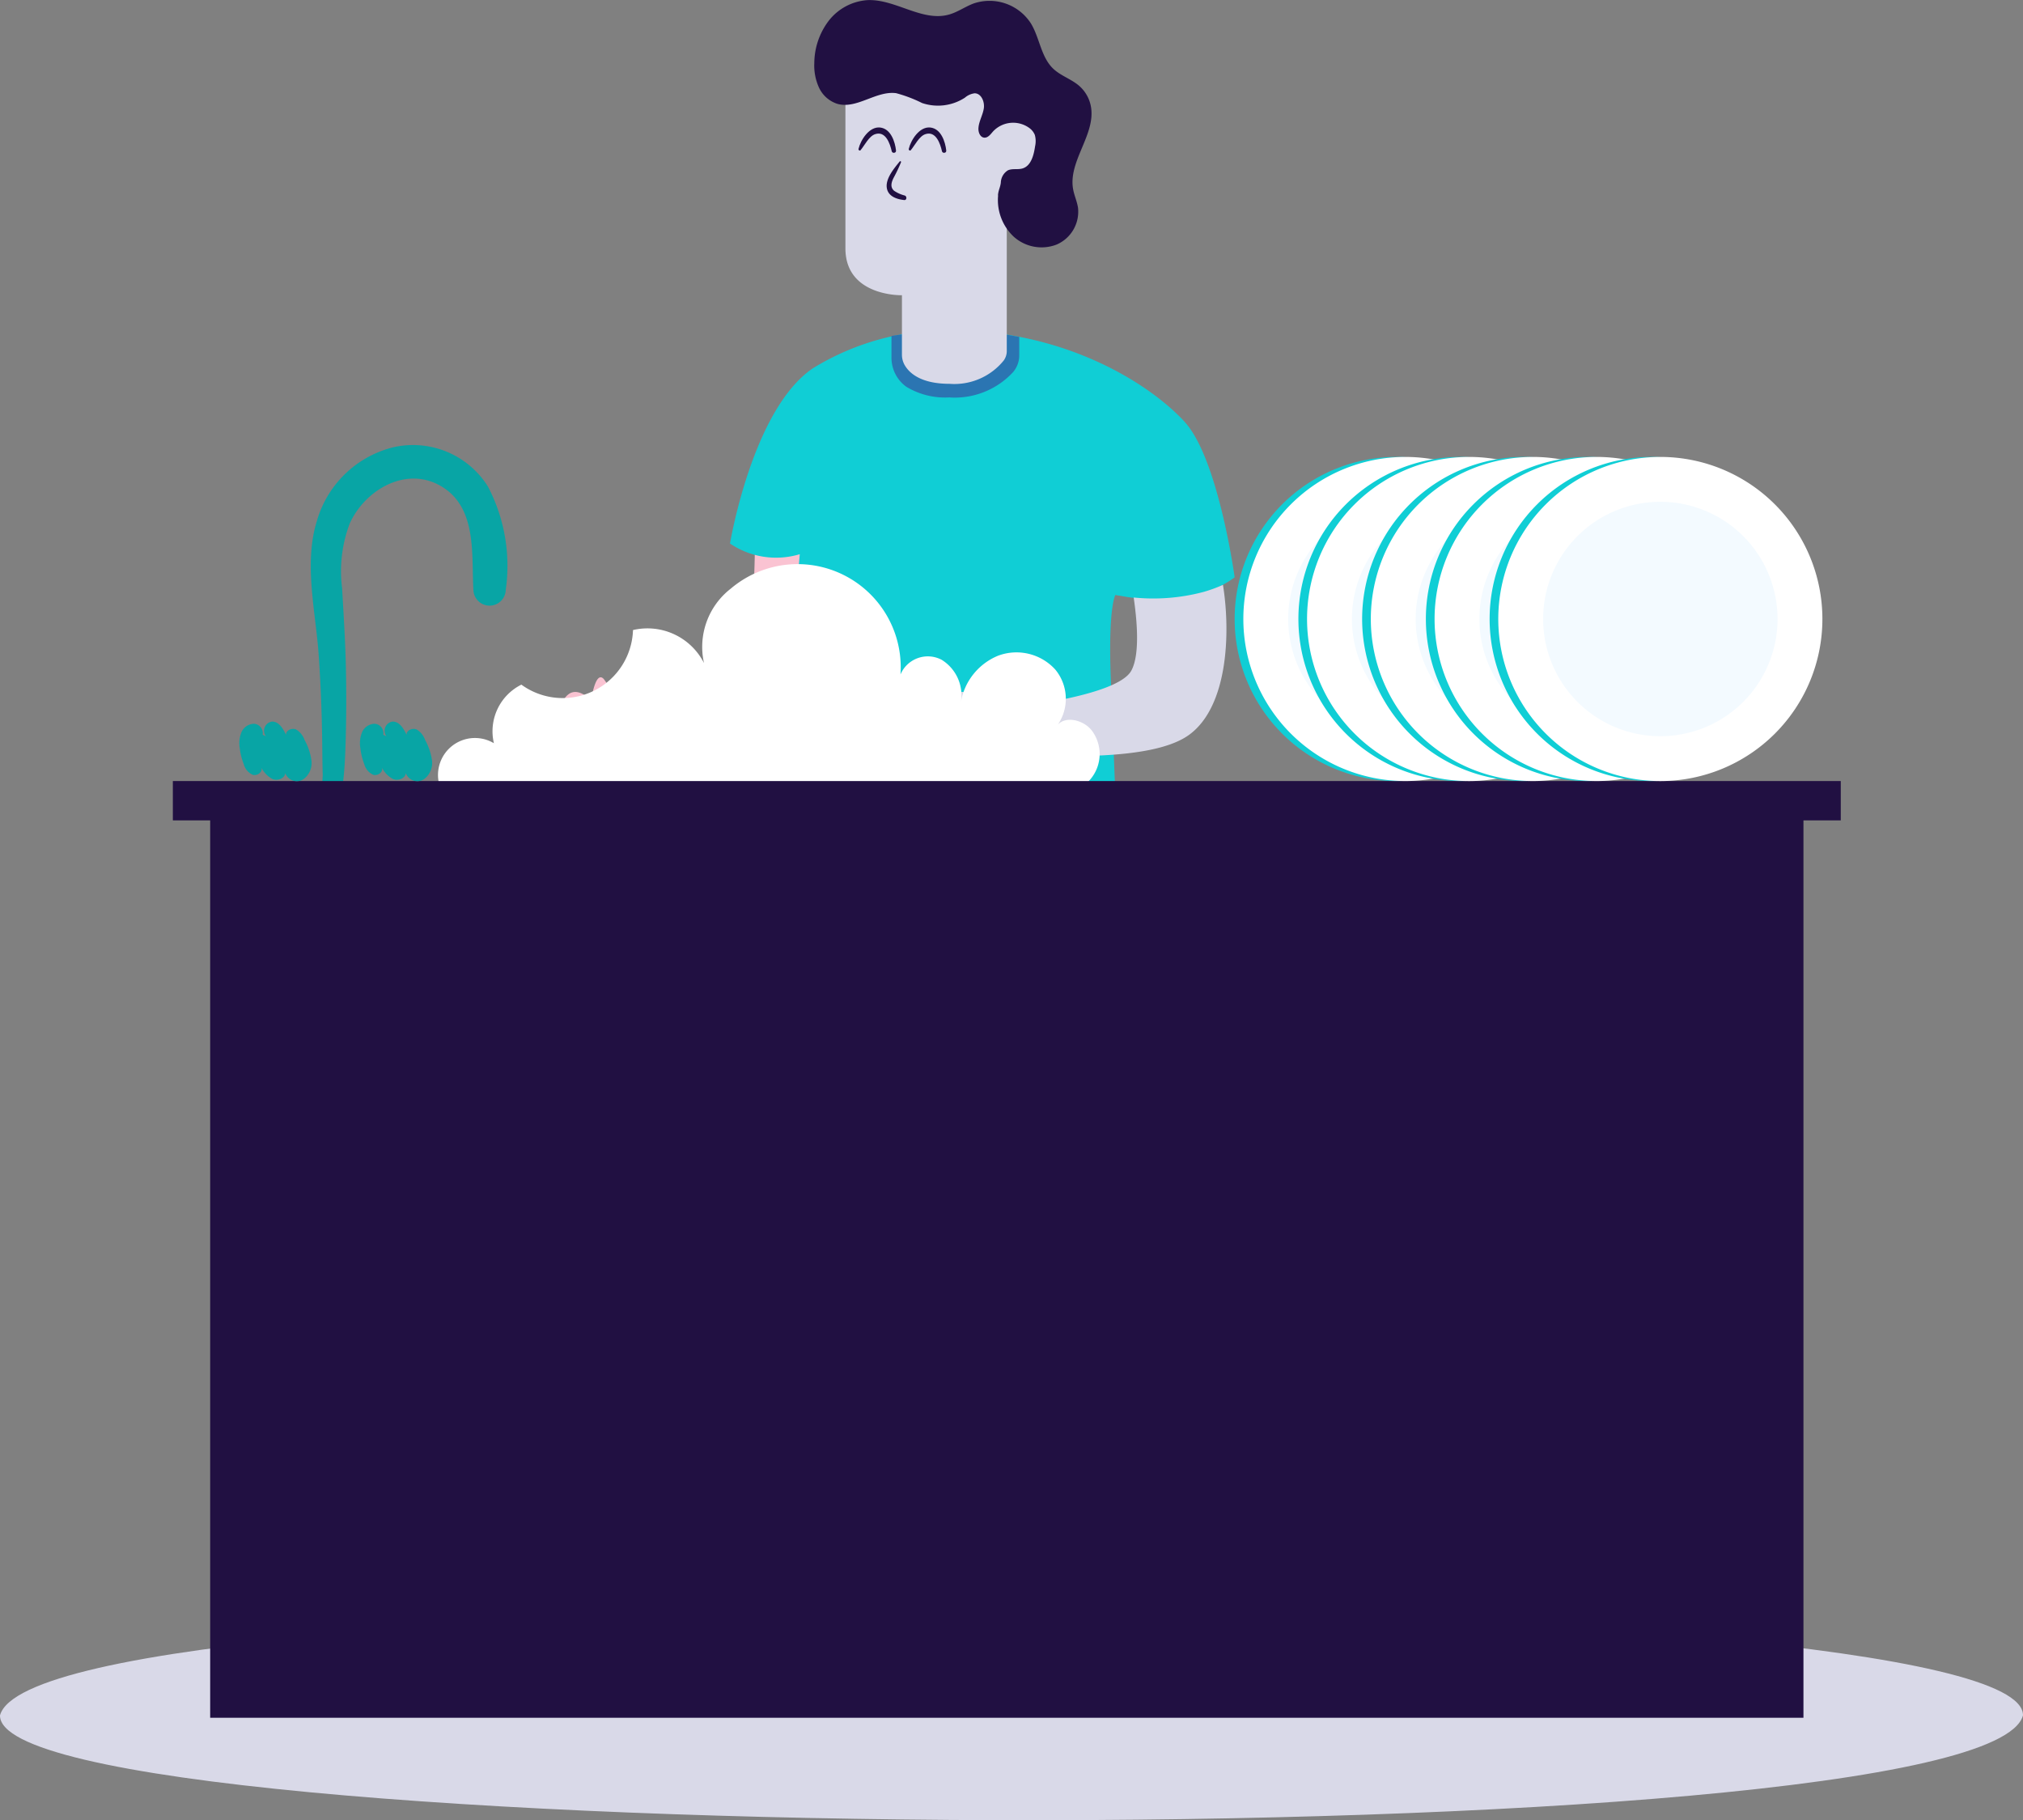 <svg xmlns="http://www.w3.org/2000/svg" xmlns:xlink="http://www.w3.org/1999/xlink" width="151.558" height="136.358" viewBox="0 0 151.558 136.358"><rect x="0" y="0" width="151.558" height="136.358" fill="#808080" stroke="none"/><defs><style>.a{fill:none;}.b{fill:#d9d9e8;}.c{fill:#fac3d2;}.d{fill:#fff;}.e{clip-path:url(#a);}.f{fill:#56c4f3;}.g{clip-path:url(#b);}.h{fill:#10ced5;}.i{fill:#2b75b2;}.j{fill:#211042;}.k{fill:#3a406d;}.l{fill:#273047;}.m{fill:#e5e5e5;}.n{fill:#08a5a5;}.o{clip-path:url(#c);}.p{fill:#f3faff;}.q{clip-path:url(#e);}</style><clipPath id="a"><rect class="a" width="23.274" height="8.749"/></clipPath><clipPath id="b"><rect class="a" width="23.536" height="5.892"/></clipPath><clipPath id="c"><rect class="a" width="24.28" height="24.28"/></clipPath><clipPath id="e"><rect class="a" width="24.281" height="24.28"/></clipPath></defs><g transform="translate(-2344.187 -500.851)"><path class="b" d="M2495.744,809.442c-2.943,10.929-151.732,10.006-151.557,0,2.942-10.929,151.734-10.006,151.557,0" transform="translate(0 -180.087)"/><path class="c" d="M2450.483,608.8s.313-2.288.947-1.585a7.785,7.785,0,0,1,1.132,2.184s8.267-.838,9.358-2.8c.654-1.174,1.011-10.312.743-12.13a14.689,14.689,0,0,0,5.25-.423,11.1,11.1,0,0,0,1.439-.526c.568,3.505-.153,15.73-3.095,17.873-3.369,2.453-13.247,1.234-14.358,1.687s-4.28.465-4.162-1.36.663-4.846,2.746-2.923" transform="translate(-62.006 -55.491)"/><path class="c" d="M2528.969,686.264l3.178,46.533,4.225.919s-.516-8.318.14-13.122,2.227-10.6.98-17.854-.579-17.119-.579-17.119Z" transform="translate(-110.652 -110.645)"/><path class="c" d="M2487.2,687.6l-3.114,46.538h4.065a79.1,79.1,0,0,1,1.9-11.505c1.3-4.671,3.632-10.207,3.373-17.559s1.73-17.042,1.73-17.042Z" transform="translate(-83.774 -111.829)"/><path class="d" d="M2540.227,754.291c-.356,2.718-.9,5.185-1.234,7.424-.718,4.8-.155,13.122-.155,13.122l-4.617-.919-1.465-19.627Z" transform="translate(-112.92 -151.766)"/><path class="d" d="M2492.336,754.291c-.765,3.09-1.779,5.81-2.5,8.277a75.946,75.946,0,0,0-2,11.506h-4.263l1.387-19.783Z" transform="translate(-83.472 -151.766)"/><g transform="translate(2402.987 574.977)"><g class="e" transform="translate(0)"><path d="M2536.913,685.621s-.261,3.859-.152,8.525a23.479,23.479,0,0,1-7.262-.124l-.531-7.759Z" transform="translate(-2513.638 -685.621)"/><path d="M2490.756,694.14l.438-6.542,7.958.433s-.627,3.054-1.131,7.033a16.905,16.905,0,0,1-7.265-.924" transform="translate(-2490.756 -686.805)"/></g></g><path class="f" d="M2512.966,647.65l2,20.868a22.416,22.416,0,0,1-11.593,0s-.635-4.733-1.1-8.018-1.962-3.284-1.962-3.284l-.771,11.069a17.361,17.361,0,0,1-11.091-.816l1.522-20.768Z" transform="translate(-86.386 -87.338)"/><g transform="translate(2403.355 559.362)"><g class="g" transform="translate(0 0)"><path d="M2505.165,652.452c-6.591-.72-10.375-2.312-13.491-2.645l.228-3.106,23,.949.311,3.247c-1.484.811-4.8,2.129-10.045,1.555" transform="translate(-2491.674 -646.701)"/></g></g><path class="h" d="M2514.571,569.367c-2.537-2.767-8.822-6.863-17.587-6.863a19.279,19.279,0,0,0-10.243,2.841c-4.555,3.056-6.228,13.14-6.228,13.14a6.144,6.144,0,0,0,5.225.8s-.895,10.628-1.245,13.573c-.368,3.166-.6,5.226-.6,5.226,3.344,0,7.208,1.9,14.589,2.71s10.957-2.133,10.957-2.133c-.05-1.218-.1-2.425-.145-3.609l-.253-6.419c-.209-5.377.34-6.291.34-6.291.163.031.313.05.471.076a13.3,13.3,0,0,0,6.315-.322,6.791,6.791,0,0,0,2.152-1.08s-1.211-8.88-3.749-11.649" transform="translate(-81.635 -36.917)"/><path class="i" d="M2515.011,567.544a5.612,5.612,0,0,1-3.238-.8,2.687,2.687,0,0,1-1.107-2.231v-1.575a40.783,40.783,0,0,1,4.373-.428,27.121,27.121,0,0,1,5.2.505v1.374a1.943,1.943,0,0,1-.466,1.264,5.946,5.946,0,0,1-4.762,1.893" transform="translate(-99.692 -36.922)"/><path class="b" d="M2514.154,523.568v9.4a1.208,1.208,0,0,1-.228.72,4.754,4.754,0,0,1-4.061,1.748c-2.232,0-3.073-.87-3.385-1.448a1.558,1.558,0,0,1-.18-.745V528.8s-4.234.112-4.234-3.509V510.59h12.088l3.539,6.008-1.59,7.082Z" transform="translate(-94.542 -5.832)"/><path class="j" d="M2516.7,526.387c-.073-.674-.393-1.651-1.2-1.735s-1.452.93-1.612,1.606c-.02.084.092.166.155.091.3-.355.626-1.052,1.095-1.2.783-.254,1.108.7,1.24,1.285.039.174.337.14.318-.043" transform="translate(-101.62 -14.249)"/><path class="j" d="M2507.323,526.387c-.073-.674-.393-1.651-1.2-1.735s-1.453.93-1.612,1.606c-.02.084.092.166.156.091.3-.355.626-1.052,1.095-1.2.781-.254,1.107.7,1.239,1.285.04.174.338.14.318-.043" transform="translate(-96.007 -14.249)"/><path class="j" d="M2510.752,530.95c-.406.5-1.089,1.291-.973,2,.1.631.752.841,1.3.9.2.022.218-.277.045-.338a2.534,2.534,0,0,1-.8-.357c-.329-.285-.188-.676-.021-1a11.341,11.341,0,0,0,.541-1.141c.021-.054-.063-.1-.1-.058" transform="translate(-99.153 -18.013)"/><path class="f" d="M2524.426,796.779c-.787-.083-.7-2.673-1.727-2.426s-.905,1.521-.412,2.426a2.07,2.07,0,0,1,.206,1.644s-.486.848-2.583,1.3a7.625,7.625,0,0,1-3.265.14,2.015,2.015,0,0,0-.452,2.591h14.4s-.077-5.529-.9-5.84-.973,1.135-.973,1.135Z" transform="translate(-102.856 -175.745)"/><rect class="k" width="14.402" height="1.524" transform="translate(2413.336 626.708)"/><path class="l" d="M2530.949,804.235c-.127.413.442,1.007.771,1.2a.093.093,0,0,0,.134-.1,2.72,2.72,0,0,0-.351-.726c-.116-.189-.2-.384-.425-.442a.108.108,0,0,0-.129.074" transform="translate(-111.827 -181.627)"/><path class="l" d="M2528.184,805.555a1.272,1.272,0,0,0,.383,1.048.192.192,0,0,0,.319-.185,2.445,2.445,0,0,0-.461-.927.144.144,0,0,0-.24.063" transform="translate(-110.176 -182.401)"/><path class="l" d="M2525.293,806.293a1.371,1.371,0,0,0,.524,1.063.181.181,0,0,0,.3-.176,1.839,1.839,0,0,0-.6-.978.153.153,0,0,0-.223.09" transform="translate(-108.447 -182.841)"/><path class="l" d="M2531.277,801.488a1.256,1.256,0,0,0-.609-.256,2.248,2.248,0,0,1-.88-.429c.137.151.445.35.63.519a4.662,4.662,0,0,0,.634.514c.049.03.095-.029.073-.075a2.772,2.772,0,0,0-1.009-1.093c-.19-.117-.554-.259-.642.049-.091.327.374.514.6.615.312.141.875.412,1.2.207a.032.032,0,0,0,.007-.051" transform="translate(-110.947 -179.456)"/><path class="f" d="M2471.39,796.779c-.787-.083-.7-2.673-1.727-2.426s-.905,1.521-.411,2.426a2.072,2.072,0,0,1,.206,1.644s-.486.848-2.584,1.3a7.624,7.624,0,0,1-3.265.14,2.015,2.015,0,0,0-.452,2.591h14.4s-.076-5.529-.9-5.84-.972,1.135-.972,1.135Z" transform="translate(-71.097 -175.745)"/><rect class="k" width="14.402" height="1.524" transform="translate(2392.06 626.708)"/><path class="l" d="M2477.913,804.235c-.126.413.442,1.007.771,1.2a.093.093,0,0,0,.134-.1,2.728,2.728,0,0,0-.352-.726c-.116-.189-.2-.384-.425-.442a.108.108,0,0,0-.129.074" transform="translate(-80.068 -181.627)"/><path class="l" d="M2475.148,805.555a1.271,1.271,0,0,0,.383,1.048.192.192,0,0,0,.319-.185,2.431,2.431,0,0,0-.461-.927.144.144,0,0,0-.24.063" transform="translate(-78.417 -182.401)"/><path class="l" d="M2472.257,806.293a1.371,1.371,0,0,0,.524,1.063.181.181,0,0,0,.3-.176,1.838,1.838,0,0,0-.6-.978.153.153,0,0,0-.223.09" transform="translate(-76.688 -182.841)"/><path class="l" d="M2478.241,801.488a1.255,1.255,0,0,0-.609-.256,2.247,2.247,0,0,1-.88-.429c.137.151.445.35.63.519a4.677,4.677,0,0,0,.634.514c.049.03.095-.029.073-.075a2.767,2.767,0,0,0-1.009-1.093c-.19-.117-.554-.259-.642.049-.091.327.374.514.6.615.313.141.875.412,1.2.207a.033.033,0,0,0,.007-.051" transform="translate(-79.188 -179.456)"/><path class="j" d="M2510.038,515.487a3.763,3.763,0,0,0,1.175,3.1,3.125,3.125,0,0,0,3.2.588,2.68,2.68,0,0,0,1.612-2.754c-.071-.471-.278-.912-.365-1.38-.4-2.142,1.769-4.164,1.314-6.294a2.7,2.7,0,0,0-.866-1.467c-.589-.51-1.382-.749-1.946-1.287-.92-.881-1.009-2.318-1.675-3.4a3.687,3.687,0,0,0-4.287-1.48c-.626.234-1.182.64-1.825.824-2.022.581-4.033-1.176-6.136-1.076a4.018,4.018,0,0,0-2.9,1.558,5.283,5.283,0,0,0-1.071,3.156,3.962,3.962,0,0,0,.351,1.839,2.288,2.288,0,0,0,1.375,1.216c1.458.414,2.9-.995,4.4-.8a10.273,10.273,0,0,1,1.948.739,3.7,3.7,0,0,0,3.206-.4,1.388,1.388,0,0,1,.729-.329c.5,0,.768.639.689,1.137s-.361.95-.4,1.451c-.028.317.119.712.437.735.279.019.473-.256.657-.467a2.063,2.063,0,0,1,2.729-.247,1.2,1.2,0,0,1,.4.51,1.743,1.743,0,0,1,.02.845c-.1.674-.3,1.484-.958,1.671-.355.1-.76-.02-1.091.143a1.127,1.127,0,0,0-.519.917c-.043.363-.187.563-.214.954" transform="translate(-91.075)"/><path class="m" d="M2540.227,754.291c-.081.625-.175,1.233-.272,1.833h-7.063l-.136-1.833Z" transform="translate(-112.92 -151.766)"/><path class="m" d="M2486.847,754.291h7.368c-.156.629-.327,1.233-.5,1.833h-7Z" transform="translate(-85.352 -151.766)"/><path class="b" d="M2522.825,618.705s.313-2.288.947-1.585a7.78,7.78,0,0,1,1.133,2.184s8.266-.838,9.357-2.8c.654-1.174.451-3.672.184-5.491a14.65,14.65,0,0,0,5.25-.422,10.931,10.931,0,0,0,1.439-.526c.568,3.505.407,9.091-2.535,11.234-3.368,2.453-13.246,1.234-14.358,1.687s-4.279.465-4.162-1.36.663-4.846,2.746-2.923" transform="translate(-105.327 -65.401)"/><path class="d" d="M2426.377,623.415a2.769,2.769,0,0,1,3.82-3.757,3.9,3.9,0,0,1,2.058-4.388,5.27,5.27,0,0,0,8.363-4.09,4.751,4.751,0,0,1,5.319,2.473,5.522,5.522,0,0,1,2-5.571,7.731,7.731,0,0,1,12.72,6.426,2.224,2.224,0,0,1,3.084-1.1,3.126,3.126,0,0,1,1.437,3.2,4.589,4.589,0,0,1,2.794-3.507,3.928,3.928,0,0,1,4.281,1.037,3.436,3.436,0,0,1,.058,4.312c.551-.931,2.087-.571,2.718.309a2.931,2.931,0,0,1-1.96,4.608" transform="translate(-49.008 -63.13)"/><rect class="j" width="119.364" height="68.699" transform="translate(2359.933 560.834)"/><path class="n" d="M2403.964,611.357a3.4,3.4,0,0,0,.666-2.043c.124-1,.169-2.009.2-3.013q.084-2.824.021-5.65c-.042-1.989-.171-3.97-.285-5.956a10.081,10.081,0,0,1,.581-4.855c1.184-2.579,4.373-4.4,7.026-2.657,2.51,1.649,2.081,5.08,2.231,7.654a1.212,1.212,0,0,0,2.423,0,12.8,12.8,0,0,0-1.336-7.75,6.626,6.626,0,0,0-7.1-2.936,7.945,7.945,0,0,0-5.728,5.568c-.972,3.167-.071,6.766.15,9.991q.208,3.01.256,6.026c.017,1,.019,2.009.049,3.014a4.467,4.467,0,0,0,.49,2.561.232.232,0,0,0,.358.047" transform="translate(-34.751 -49.792)"/><rect class="j" width="124.956" height="2.946" transform="translate(2357.137 559.362)"/><g transform="translate(2436.684 535.082)"><g class="o" transform="translate(0)"><path class="h" d="M2599.031,598.317a12.14,12.14,0,1,1-12.141-12.141,12.141,12.141,0,0,1,12.141,12.141" transform="translate(-2574.751 -586.177)"/></g></g><path class="d" d="M2600.654,598.317a12.14,12.14,0,1,1-12.14-12.141,12.141,12.141,0,0,1,12.14,12.141" transform="translate(-139.039 -51.095)"/><path class="p" d="M2602.308,603.333a8.78,8.78,0,1,1-8.78-8.781,8.78,8.78,0,0,1,8.78,8.781" transform="translate(-144.054 -56.11)"/><g transform="translate(2441.46 535.082)"><g class="o"><path class="h" d="M2610.936,598.317a12.14,12.14,0,1,1-12.141-12.141,12.141,12.141,0,0,1,12.141,12.141" transform="translate(-2586.656 -586.177)"/></g></g><path class="d" d="M2612.556,598.317a12.141,12.141,0,1,1-12.141-12.141,12.141,12.141,0,0,1,12.141,12.141" transform="translate(-146.166 -51.095)"/><path class="p" d="M2614.212,603.333a8.78,8.78,0,1,1-8.781-8.781,8.781,8.781,0,0,1,8.781,8.781" transform="translate(-151.182 -56.11)"/><g transform="translate(2446.235 535.082)"><g class="q"><path class="h" d="M2622.839,598.317a12.14,12.14,0,1,1-12.141-12.141,12.141,12.141,0,0,1,12.141,12.141" transform="translate(-2598.559 -586.177)"/></g></g><path class="d" d="M2624.459,598.317a12.14,12.14,0,1,1-12.141-12.141,12.14,12.14,0,0,1,12.141,12.141" transform="translate(-153.294 -51.095)"/><path class="p" d="M2626.116,603.333a8.78,8.78,0,1,1-8.781-8.781,8.781,8.781,0,0,1,8.781,8.781" transform="translate(-158.31 -56.11)"/><g transform="translate(2451.01 535.082)"><g class="q" transform="translate(0)"><path class="h" d="M2634.741,598.317a12.14,12.14,0,1,1-12.141-12.141,12.141,12.141,0,0,1,12.141,12.141" transform="translate(-2610.461 -586.177)"/></g></g><path class="d" d="M2636.364,598.317a12.14,12.14,0,1,1-12.14-12.141,12.141,12.141,0,0,1,12.14,12.141" transform="translate(-160.422 -51.095)"/><path class="p" d="M2638.018,603.333a8.78,8.78,0,1,1-8.78-8.781,8.78,8.78,0,0,1,8.78,8.781" transform="translate(-165.438 -56.11)"/><g transform="translate(2455.785 535.082)"><g class="q"><path class="h" d="M2646.646,598.317a12.14,12.14,0,1,1-12.141-12.141,12.141,12.141,0,0,1,12.141,12.141" transform="translate(-2622.365 -586.177)"/></g></g><path class="d" d="M2648.266,598.317a12.141,12.141,0,1,1-12.141-12.141,12.141,12.141,0,0,1,12.141,12.141" transform="translate(-167.55 -51.095)"/><path class="p" d="M2649.922,603.333a8.78,8.78,0,1,1-8.78-8.781,8.781,8.781,0,0,1,8.78,8.781" transform="translate(-172.566 -56.11)"/><path class="n" d="M2390.634,636.576a.7.7,0,0,0-.65-.822,1.044,1.044,0,0,0-.941.637,2.173,2.173,0,0,0-.127,1.184,4.971,4.971,0,0,0,.306,1.22,1.205,1.205,0,0,0,.659.778c.334.108.779-.2.657-.534a1.988,1.988,0,0,0,.84.859c.378.151.914-.042.95-.449a.917.917,0,0,0,1.323.481,1.491,1.491,0,0,0,.64-1.412,4.374,4.374,0,0,0-.512-1.542,1.52,1.52,0,0,0-.633-.792c-.314-.144-.786.053-.762.4-.212-.468-.54-1.011-1.054-.994a.69.69,0,0,0-.457,1.094" transform="translate(-26.769 -80.682)"/><path class="n" d="M2413.158,636.576a.7.7,0,0,0-.65-.822,1.046,1.046,0,0,0-.941.637,2.175,2.175,0,0,0-.127,1.184,4.948,4.948,0,0,0,.3,1.22,1.208,1.208,0,0,0,.659.778c.335.108.779-.2.658-.534a1.986,1.986,0,0,0,.839.859c.377.151.914-.042.95-.449a.918.918,0,0,0,1.323.481,1.492,1.492,0,0,0,.641-1.412,4.394,4.394,0,0,0-.512-1.542,1.519,1.519,0,0,0-.633-.792c-.313-.144-.786.053-.761.4-.212-.468-.54-1.011-1.053-.994a.69.69,0,0,0-.458,1.094" transform="translate(-40.257 -80.682)"/></g></svg>
